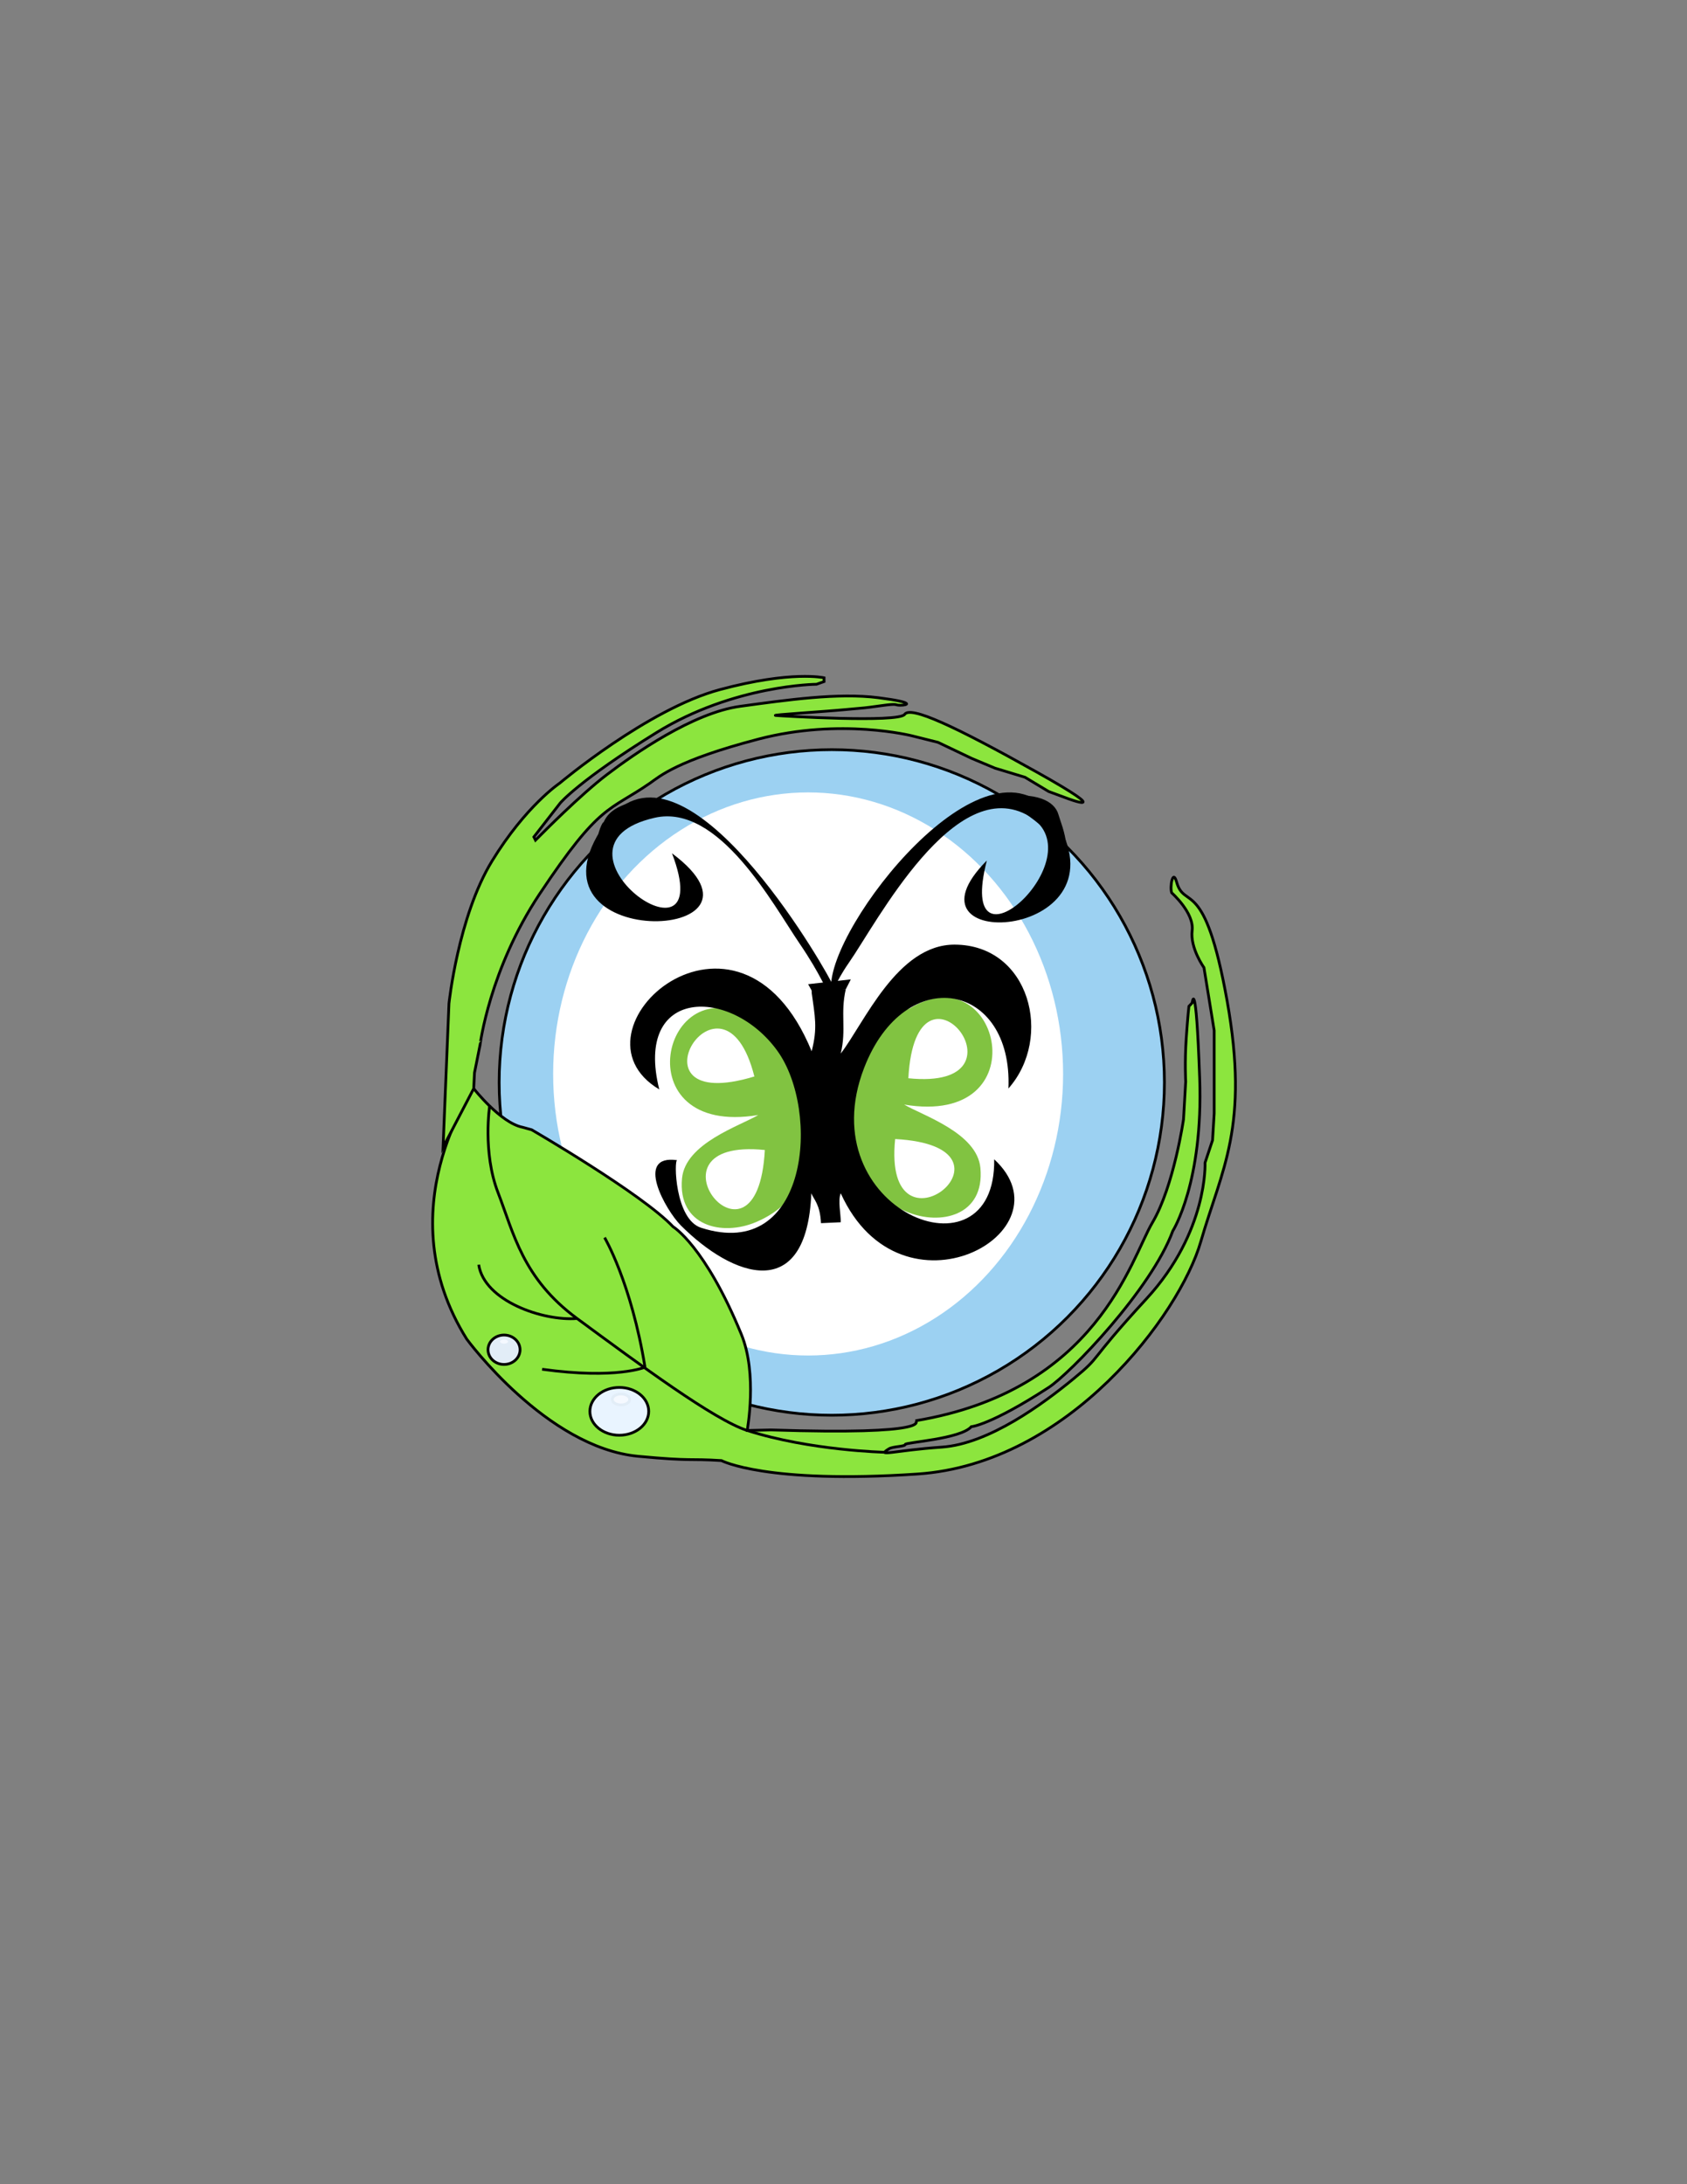 <?xml version="1.0" encoding="utf-8"?>
<!-- Generator: Adobe Illustrator 15.0.0, SVG Export Plug-In . SVG Version: 6.00 Build 0)  -->
<!DOCTYPE svg PUBLIC "-//W3C//DTD SVG 1.1//EN" "http://www.w3.org/Graphics/SVG/1.1/DTD/svg11.dtd">
<svg version="1.1" xmlns="http://www.w3.org/2000/svg" xmlns:xlink="http://www.w3.org/1999/xlink" x="0px" y="0px" width="612px"
	 height="792px" viewBox="0 0 612 792" enable-background="new 0 0 612 792" xml:space="preserve">
<rect x="0" y="0" width="612" height="792" fill="#808080" stroke="none"/>
<g id="back">
	<path stroke="#000000" stroke-miterlimit="10" d="M252.333,446.332l-12-10.334l1.333-14c0,0,1.333-3,2.333,0s2.333,11.5,2.333,11.5
		s0.989,4.803,3.333,5.5c0,0,4.945,5.912,8.294,6.107l-0.294-0.107l3.667,1.334l2.667,3.333h7c0,0,11.429-2.547,17-16.167
		c4.37-10.683,3.744-8.177,3.667-9.5l0,0h3.667v-30L293.5,392.5l-1.833-4.168c0,0-12.08-27.578-21.333-29.667
		c-8.98-2.028-13-2.076-18.667,0c0,0-15.333,1.857-15.333,28.333c0,1.667,0.428,1.655,0,1.667l-2.222,1.333
		c0,0-0.778,4.333-4.111-11.973c-1.621-7.93,2.221-16.263,4.667-20.36c2.338-3.917,15-12,33-8.333
		c15.894,3.238,20.907,34.185,23.907,29.158l0.062-0.465c0,0-0.969,4.64,3.698,4.64s2-2.32,2-2.32l0.759-20.347H306v18.027
		l-1.333,4.64h2.667h4.333c0,0-1.631,0.797,2.334-12.667c2.569-8.726,10.356-16.305,19.333-24c0,0,13.284-0.105,17.334-0.499
		c0,0,18.833,5.833,21.5,16.167c1.668,6.463-0.167,9.333-0.433,21.007h-1.401H369l-1.334-4.648l-0.666-4.36l-1.667-3.667l-2.333-3
		c0,0-2.666-11.667-19-9.667s-14.553,5.928-28.667,23.667c0,0-0.666,6.624-4.333,8.479s-2.334,3.023-2.334,3.023l-0.333,29.832H312
		v6.333h4.333l0.333,4.333c0,0,5.666,18.333,22,16s20.659-8.562,24-26.666c1.354-7.335,4,2.333,4,6.333c0,0,4,8.001-2,17.667
		s-11.667,14.666-16,14.666c0,0-21.666,9.667-34.333-16.333c-12.667-26-7.052-14.265-7.052-14.265L306,428.665v13l-8-0.667v-10
		l-2.667,0.334c0,0,3.667,12.667-16,29S266,452.516,265,462.757c0,0-0.688-14.425-13.021-16.425"/>
	<path stroke="#000000" stroke-miterlimit="10" d="M226,318.25c0,0,4.75,11,13,13.75s11-8.25,8-13.75s-2.5-5.25-4.25-5
		s0.75-4.25,0.75-4.25l6,3.25c0,0,7.25,6.5,2,19.25s-7,8.5-8,8.25s-11,0.627-21-14.937S219,298.75,219,298.75
		c1.25,0-0.071-8.678,25.75-9.25c10.753-0.238,42.5,36.75,49.75,46c0,0,5.908,13.501,4.75,19s0.636,1.5,3.318,2
		s-0.318,3.25,2.682,0.5S305,344,306,343.5s10-23.25,17.5-29.25s26.5-22.752,39.5-24.751s19.25,1.501,20.5,6.001
		s7.25,16.378-2.5,28.064s-13.25,14.686-18.5,14.186s-10.5-0.25-12.5-11.5s6.5-15.25,5.5-15.25s6.5-2.5,6.75,3.5s-11.5-2.25-8,11.5
		s8.75,4.5,7.5,5.5c0,0,6.75,5.25,19.25-15.25c0,0,4.75-10-2-17.25s-10.75-6.5-26,0.5s-34.25,31.5-35,34s-3.666-3.665-8.5,22.75
		c-4.833,26.415,0.5,25.08,0.5,26.415s-16.5,0-16.5,0s5-28.665,0.25-34.915s3.091-12.161-35-43.5
		c-14.597-12.009-18.342-12.711-22.342-9.711c0,0-7.96-3.952-13.908,7.211c-5.993,11.25,3.5,16.5,3.75,17.75"/>
</g>
<g id="water">
	<circle fill="#9CD1F2" stroke="#000000" stroke-miterlimit="10" cx="301.75" cy="392.5" r="120.666"/>
</g>
<g id="waterhole">
	<ellipse fill="#FFFFFF" cx="293.166" cy="389.423" rx="92.5" ry="102.091"/>
</g>
<g id="wings">
	<path fill="#81C341" d="M326.333,366.915c-21.333,22.509-26.597,60.114,2.5,72.439c12.329,5.223,28.431,1.461,26.833-15.834
		c-1.178-12.747-21.006-19.052-27.666-23c49.36,8.238,34.876-54.981,2-34.833L326.333,366.915z"/>
	<path fill="#81C341" d="M276.75,370.702c21.333,22.509,26.597,60.114-2.5,72.439c-12.329,5.223-28.431,1.461-26.833-15.834
		c1.178-12.747,21.006-19.052,27.666-23c-49.36,8.238-34.876-54.981-2-34.833L276.75,370.702z"/>
</g>
<g id="wingholes">
	<path fill="#FFFFFF" d="M273.666,390.334C262.152,344.69,225.118,405.082,273.666,390.334L273.666,390.334z"/>
	<path fill="#FFFFFF" d="M277.465,416.997C230.636,412.205,274.719,467.662,277.465,416.997L277.465,416.997z"/>
	<path fill="#FFFFFF" d="M329.527,390.978C376.356,395.77,332.273,340.313,329.527,390.978L329.527,390.978z"/>
	<path fill="#FFFFFF" d="M324.739,413.022C319.947,459.852,375.404,415.769,324.739,413.022L324.739,413.022z"/>
</g>
<g id="body">
	<path d="M243.783,309.41c43.899,32.782-57.158,36.222-24.534-10.384c26.335-37.622,75.382,43.741,82.318,57
		c2.464-25.279,60.308-96.523,82.433-57c23.679,42.3-59.744,46.881-26,13c-11.75,45.615,40.128-1.223,15.5-16
		c-27.011-16.207-55.536,38.718-65.5,53c-11,15.766-2,16.463-18-7c-9.455-13.865-29.208-50.802-52.5-45.5
		C192.855,306.687,261.588,356.11,243.783,309.41L243.783,309.41z"/>
	<path d="M294.448,359.876c1.177,8.784,2.206,12.807,0,21.316c-26.63-64.85-91.02-7.441-55.283,13.833
		c-9.308-37.27,26.034-37.243,42.833-14c15.754,21.797,11.353,76.738-27.667,64.167c-9.513-3.064-9.878-24.674-8.667-24.5
		c-15.656-2.244-4.197,18.136,1.333,23.667c18.899,18.898,45.662,28.559,47.333-11.667c0.91,2.325,3.181,3.987,3.5,10.833
		c2.389-0.111,4.778-0.222,7.167-0.333c0.071-2.926-1.101-7.955,0-10.5c21.973,48.389,84.131,13.959,55.666-12.333
		c0.79,45.677-67.142,18.443-47.166-33.167c14.844-38.352,53.99-31.012,52.332,7.5c16.341-18.428,7.806-52.069-19.5-52.167
		c-20.858-0.074-32.84,28.508-41.332,39.5c2.129-8.816-0.217-14.425,1.832-23.333C304.375,358.466,295.093,359.758,294.448,359.876
		L294.448,359.876z"/>
	<polyline points="294.425,359.125 293.166,356.875 308.657,355.125 306.832,358.692 294.522,360.423 	"/>
</g>
<g id="leaf">
	<path fill="#8CE53E" stroke="#000000" stroke-miterlimit="10" d="M332.088,515.184c0,0,7.627,5.264-52.426,3.314l-8.587,0.2
		c-0.005-0.329,3.817-20.388-2.144-34.894c-13.183-32.078-24.757-38.987-24.757-38.987c-11.201-11.895-51.313-35.163-51.313-35.163
		l-3.268-0.9c-7.992-1.56-17.739-14.035-17.739-14.035s-31.774,44.116-2.534,90.84c0,0,28.851,39.376,62.185,42.495
		c20.231,1.893,17.934,0.778,30.215,1.559c0,0,16.18,8.576,71.151,4.872c54.973-3.704,95.129-57.896,102.73-84.213
		c7.604-26.316,17.738-41.731,9.551-87.437c-8.188-45.706-15.41-32.65-18.324-43.058c-1.363-4.874-2.533,2.019-1.754,3.974
		c0,0,8.188,7.219,7.408,13.651c-0.781,6.433,4.287,13.45,4.287,13.45l3.705,22.809v30.09l-0.586,9.676l-2.729,8.188
		c0,0,1.17,24.951-21.246,49.318c-22.418,24.367-15.594,20.078-26.51,29.045c-10.918,8.967-30.605,23.587-47.76,24.757
		s-24.135,3.653-19.104,0.585c1.404-0.856,5.848-0.78,5.848-1.56s20.078-1.948,23.977-6.433c0,0,6.984-0.524,28.07-14.229
		c7.797-5.067,37.232-35.55,45.031-56.763c0,0,11.107-17.469,9.742-55.5c-1.363-38.031-2.729-27.167-2.729-27.167l-1.17,1.222
		c0,0-0.389,3.119-0.975,11.695c-0.584,8.578-0.195,15.596-0.195,15.596l-0.779,13.646c0,0-3.508,24.335-11.305,37.509
		S398.08,504.239,332.088,515.184"/>
	<path fill="#8CE53E" stroke="#000000" stroke-miterlimit="10" d="M195.714,324.227c22.03-33.139,25.157-29.941,40.071-40.242
		c3.47-2.396,9.552-8.188,39.377-15.985s55.752-1.169,55.752-1.169l9.357,2.339l12.279,5.848l8.383,3.509l10.916,3.314l8.578,5.16
		l6.627,2.442c0,0,18.908,7.212-11.059-9.552c-29.969-16.764-45.666-23.977-47.811-20.858s-44.787,0.58-46.785,0.39
		c-1.962-0.187,17.349-1.365,25.537-2.145s5.459-0.39,12.477-1.364s4.678-0.195,7.211-0.195c2.535,0,5.836-0.967-7.992-2.729
		c-14.539-1.854-32.943,0.78-50.098,3.119s-38.597,17.349-48.344,24.757S196.214,302.7,196.214,302.7l-1.949,1.949l-0.585-1.17
		l9.552-12.281c0,0,6.823-8.188,34.893-25.537s58.091-17.544,58.091-17.544l2.729-0.975v-1.365c0,0-11.696-2.729-37.818,4.289
		s-58.09,33.919-58.09,33.919s-12.281,8.187-24.562,28.266s-15.601,51.624-15.601,51.624l-2.139,52.126l11.116-21.282l0.278-5.7
		l2.021-10.088C174.152,378.931,177.5,351.625,195.714,324.227z"/>
	<path fill="none" stroke="#000000" stroke-miterlimit="10" d="M219.333,448.757c0,0,9.658,16.312,14.658,46.979"/>
	<path fill="none" stroke="#000000" stroke-miterlimit="10" d="M173.666,458.59c2,13.167,23.334,20.5,35.667,19.5"/>
	<path fill="none" stroke="#000000" stroke-miterlimit="10" d="M233.991,495.736c0,0-10.325,4.501-37.325,0.761"/>
	<ellipse fill="#E9F4FF" stroke="#000000" stroke-miterlimit="10" cx="224.666" cy="511.758" rx="10.667" ry="8.666"/>
	<ellipse fill="#E2EDF7" stroke="#000000" stroke-miterlimit="10" cx="182.853" cy="489.424" rx="5.813" ry="5.333"/>
	<ellipse fill="#F5F9FF" stroke="#E2EDF7" stroke-miterlimit="10" cx="225.277" cy="507.446" rx="3.163" ry="1.979"/>
	<ellipse fill="#F5F9FF" stroke="#E2EDF7" stroke-miterlimit="10" cx="182.853" cy="486.48" rx="1.971" ry="1.233"/>
	<path fill="none" stroke="#000000" stroke-miterlimit="10" d="M320.945,526.595c0,0-27.07-0.595-49.871-7.896
		c-12.024-3.851-39.075-23.941-61.742-40.608c-19.752-14.524-23-31-28.667-45.666s-3-31.667-3-31.667"/>
</g>
</svg>
